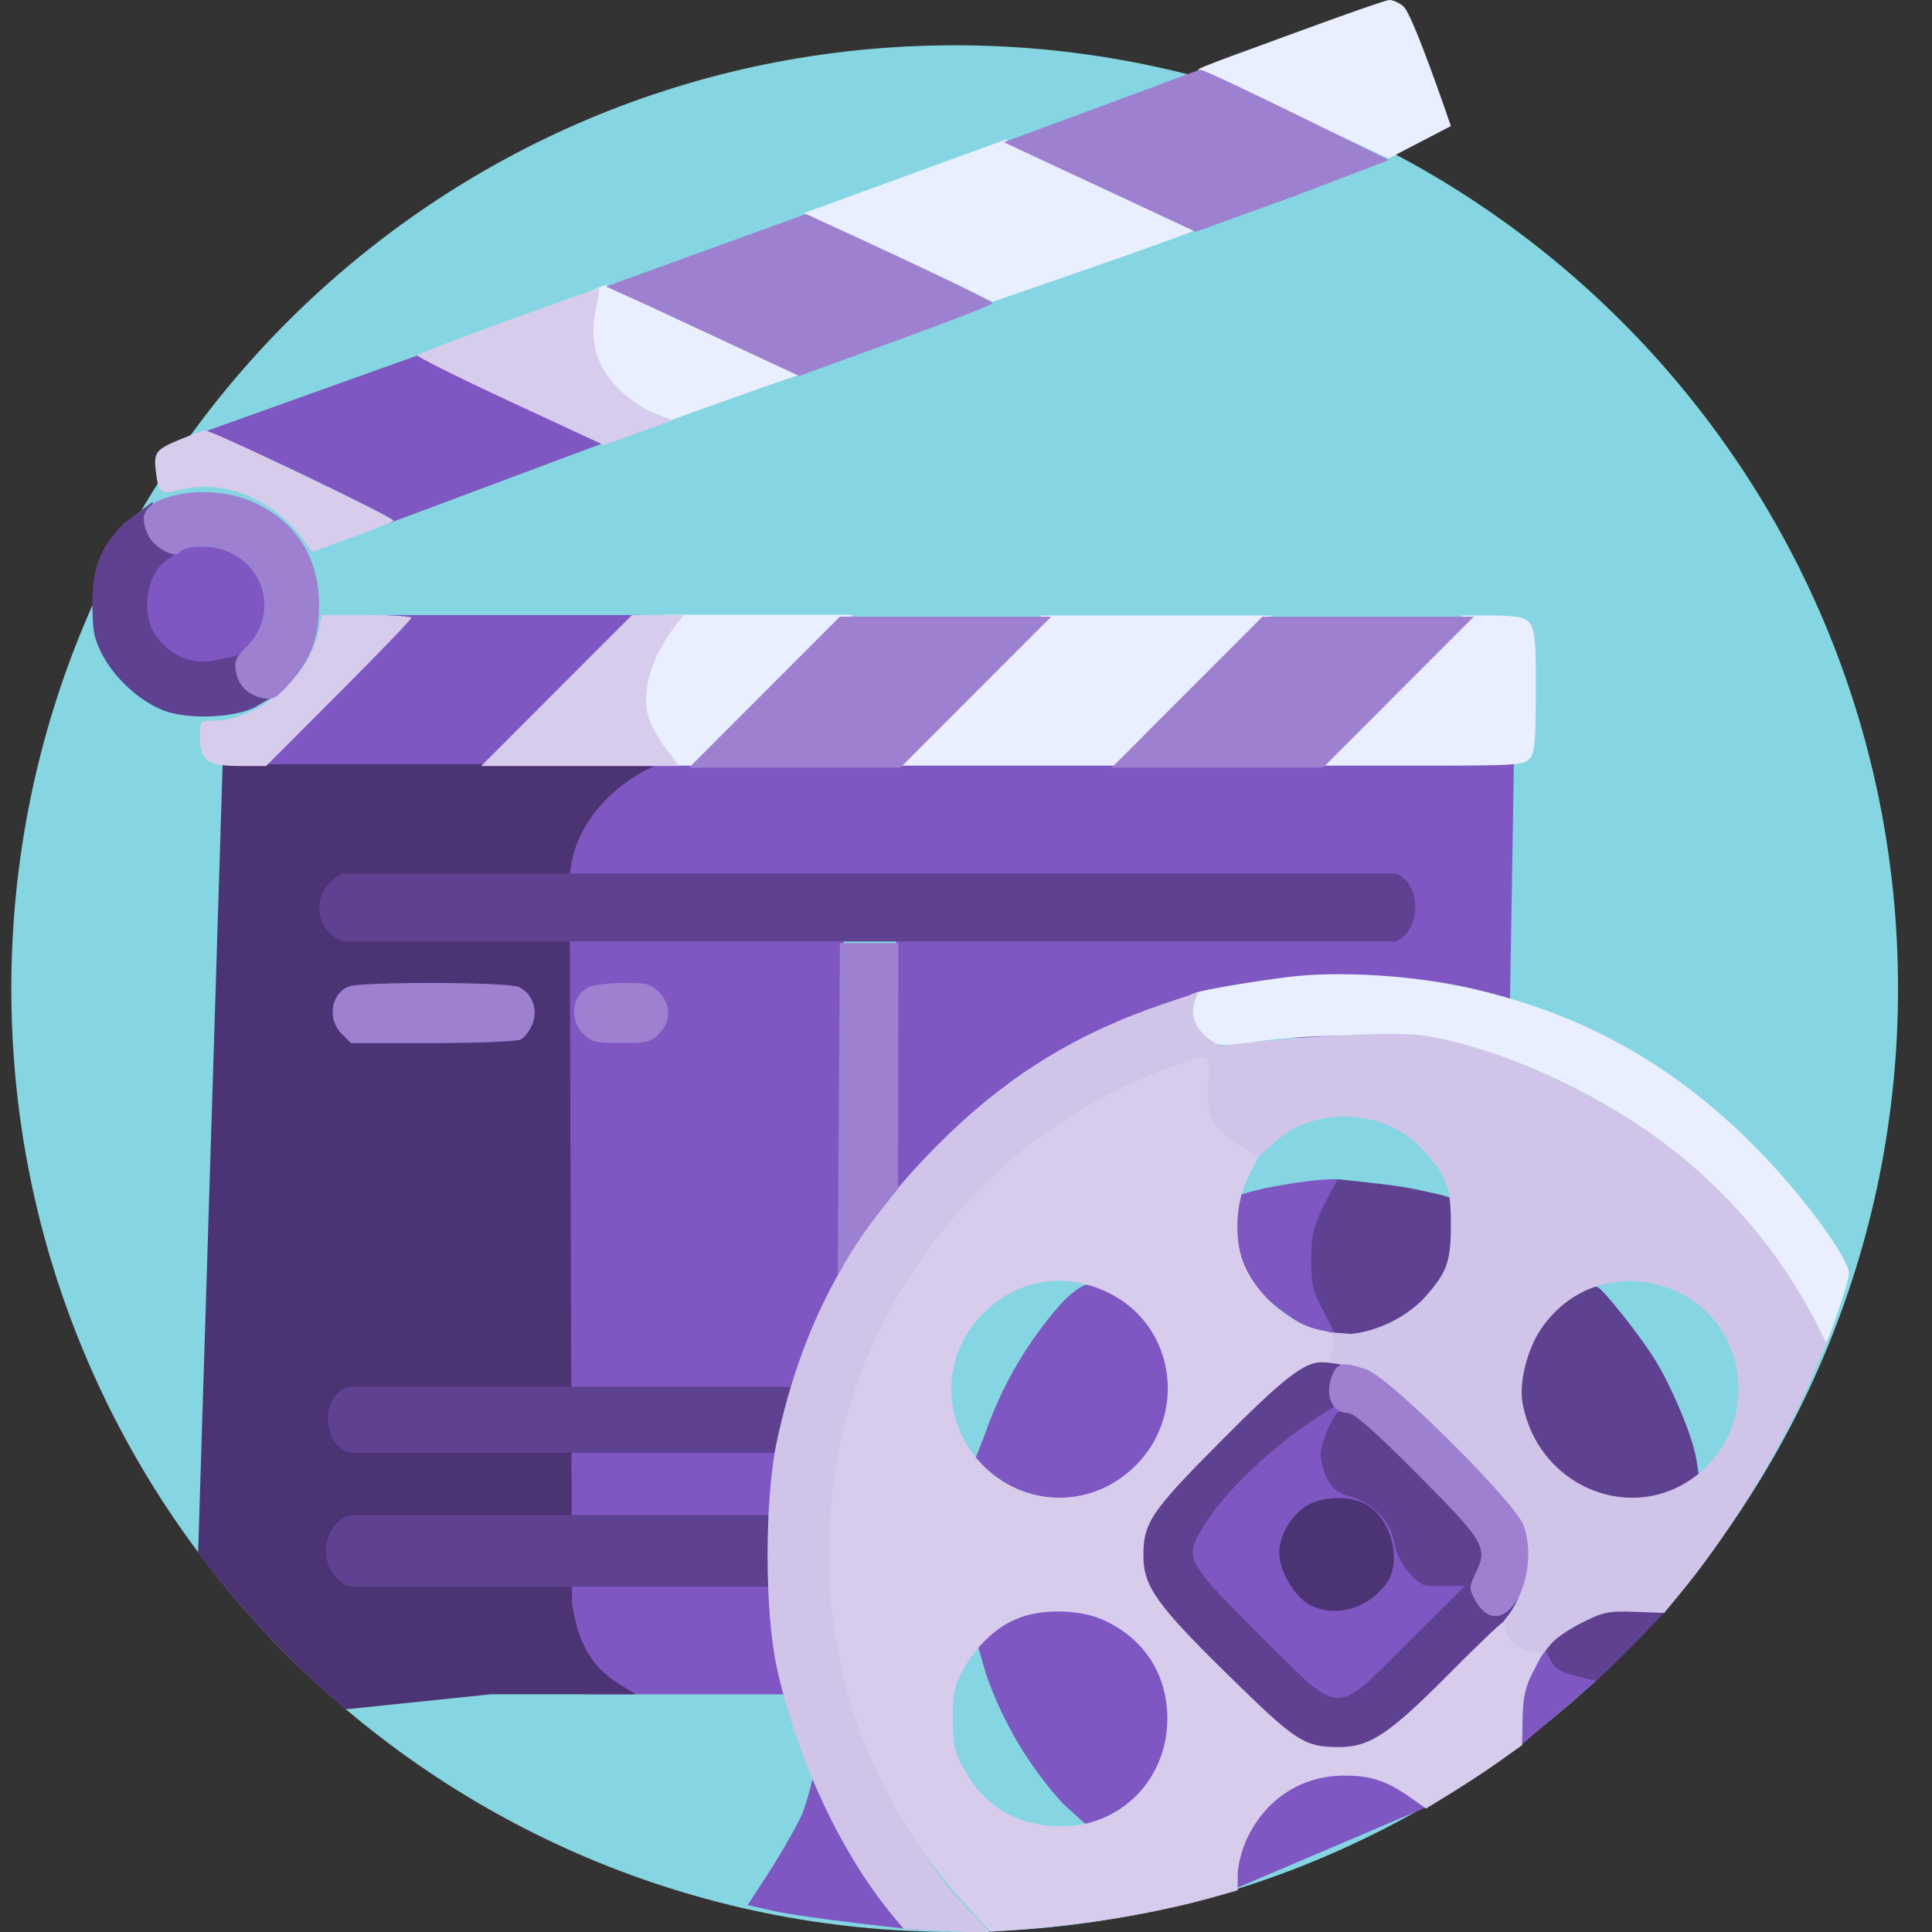 <svg width="512" height="512" viewBox="0 0 512 512" fill="none" xmlns="http://www.w3.org/2000/svg">
<rect x="0" y="0" width="512" height="512" fill="#333333" stroke="none"/>
<g clip-path="url(#clip0_17_5)">
<path d="M253 512C391.071 512 503 400.071 503 262C503 123.929 391.071 12 253 12C114.929 12 3 123.929 3 262C3 400.071 114.929 512 253 512Z" fill="#85D6E2"/>
<path fill-rule="evenodd" clip-rule="evenodd" d="M52.5 115C53.595 115.959 103.5 138.5 103.5 138.5L161 117L114 93L52.5 115ZM43.5 143C38.12 146.662 34 152.86 34 158.5C34 164.14 39.12 172.338 44.5 176C53.742 182.29 74 172.551 74 161C74 152.826 64.112 143 56 143C53.286 143 45.634 141.548 43.5 143ZM68.5 203H129L170 163H103L68.5 203ZM138.481 232H239L237.5 246.411V316.475C258.114 294.924 287.766 279.591 317 275H400L401.243 200H171L138.481 232ZM150 246L150.5 368H180.253H223.5V246H150ZM337.164 314.509C333.13 315.24 328.35 316.65 328 317C326.7 318.299 326.92 331.853 328.5 335.5C331.838 343.208 348.979 355 355 355C356.943 355 353.724 351.15 351 345.75C346.383 336.595 347.622 325.254 353.5 317L354.5 312.5C348.633 312.5 342.937 313.463 337.164 314.509ZM280.969 345.75C272.299 355.553 265.305 367.581 261.055 379.998L258.5 386.5L261.055 389.5C266.263 393.848 271.715 396.556 279 397C287.663 397.527 294.573 394.512 301 388.5C311.899 378.305 312.396 360.241 302.5 349C298.396 344.337 291.76 340.5 288 340.5C286.752 340.5 283.467 342.926 280.969 345.75ZM360 355L293.5 411L352 468L416 417L360 355ZM150 403H203.381L206.5 384L150 384.5V403ZM155.5 449H209.5L204.5 420H147L155.5 449ZM286.684 422C278.217 424.796 258.5 434 258.5 434L261.427 444C265.869 456.654 272.877 468.377 281.803 478.084L290 485.5L319.5 465.5L309 434L286.684 422ZM404.713 444C402.387 448.555 400.287 464.5 402.5 463C402.5 463 419.447 448.531 423 445.5L410.5 436.185L404.713 444ZM366 465.5L325 478.084V501.5L380 478.084L366 465.5ZM212.107 481.75C210.28 485.462 206.388 492.183 203.458 496.685L198.13 504.869L204.815 506.376C214.003 508.448 243.5 511.5 243.5 511.5C243.5 511.5 218.521 473.985 216 469C215.896 469 213.934 478.038 212.107 481.75Z" fill="#7E57C2"/>
<path fill-rule="evenodd" clip-rule="evenodd" d="M52.5 411.538C67 430.5 79.5 442.5 91.5 453L130.064 449H168.392L163.849 446.119C156.721 441.599 153.157 435.39 151.581 424.75L151 249L150.909 232L151.59 228.25C153.418 218.177 161.955 207.847 174.5 202.5H59L52.5 411.538ZM345.898 399.27C341.969 401.895 339.004 407.169 339.002 411.538C338.999 416.225 343.004 423.085 347 425.238C353.643 428.816 362.301 426.495 367.304 419.795C371.637 413.991 368.88 402.702 362.165 398.75C357.828 396.198 350.129 396.444 345.898 399.27Z" fill="#4C3474"/>
<path fill-rule="evenodd" clip-rule="evenodd" d="M32.83 138.69C26.426 145.385 24.498 150.318 24.5 160C24.502 167.286 24.886 169.232 27.191 173.623C30.619 180.157 37.734 186.427 44.129 188.552C50.554 190.686 61.91 190.175 67.411 187.506L73.5 184L68.5 181C58.332 178.365 65.945 172.752 63 173.623C62.188 173.862 56.372 175.368 53.803 175.364C48.47 175.356 43.029 171.941 40.473 166.998C37.615 161.472 39.072 152.654 43.441 149.027L48 145.5C46.227 144.02 41.061 140.744 40.473 138.69V133L32.83 138.69ZM91 231.5C82.5 235 82.5 246.5 91 249.5H369.86C376.814 246.5 376.814 234 369.86 231.5H91ZM350.74 319.603C347.955 325.485 347.474 327.604 347.475 334C347.476 340.462 347.894 342.261 350.495 347L354.006 354H361.862C377.415 353.617 389.315 335.645 386.474 320.5C385.841 317.127 383.703 317.099 376.814 315.532C370.677 314.136 364.409 313.592 358.168 312.906L354.474 312.5L350.74 319.603ZM414.5 342.5C404.887 348.257 401.696 356.843 401 367.5C400.601 373.599 402.369 376.845 404.5 381.5C409.49 392.398 420.112 397.874 432.5 398.5C439.392 398.848 441.547 399.095 446.5 396.672L450.189 390.748L449.54 386.686C448.629 380.989 443.579 368.693 438.99 361C435.109 354.492 424.417 340.997 423.148 341.004C422.777 341.006 416.425 341.348 414.5 342.5ZM346.474 360.5C334.352 364.832 308.391 390.057 302.974 402C292.95 424.096 326.943 454.279 342.974 462.5C369.656 476.179 405.142 438.817 411.31 418C399.873 409.275 369.36 374 355.129 374C353.645 374 349.974 382.24 349.976 385.566C349.976 387.18 350.764 390.04 351.726 391.922C353.1 394.613 354.467 395.628 358.12 396.672C364.019 398.358 368.705 403.467 369.624 409.213C370.051 411.881 371.462 414.652 373.558 416.937C376.619 420.273 377.192 420.491 382.562 420.365L388.296 420.229L373.319 435.115C353.156 455.154 355.922 455.282 333.798 433.295C315.736 415.346 314.306 413.101 317.295 407.371C324.205 394.127 341.825 379.404 354.974 372L355.129 361C355.129 361 351.857 358.576 346.474 360.5ZM92.883 385C92.883 385 180.889 385 211 385V367.5H92.474C85 369.5 85 383 92.883 385ZM92.883 401.5C84.5 404 84 417.5 92.883 420.5H206.5V401.5H92.883ZM424 426.5C418.347 428.288 413.698 431.611 411 434.5C408.819 436.835 409.912 437.979 411.31 440.683C412.795 443.555 418.385 444.196 423 445.5C423 445.5 437.341 431.893 443 425C439.27 423.953 428.339 425.128 424 426.5Z" fill="#5F4192"/>
<path fill-rule="evenodd" clip-rule="evenodd" d="M343.228 8.683C330.431 13.407 317.078 18.091 317.5 18.5L368 42L384.495 33.406C384.495 33.406 374.455 3.753 371.903 1.656C370.732 0.693 369.036 -0.052 368.134 1.53272e-06C367.233 0.052 356.025 3.959 343.228 8.683ZM213 56.5L263 80C263 80 316.536 61.648 316.5 61C316.441 59.949 266.5 37 266.5 37L213 56.5ZM155.5 77.5C153.583 83 154.726 94.933 157.5 100.5C160.262 106.042 164.006 108.441 171 110.904L176 112L195.049 105.17C203.744 102.015 214.1 98.596 214 98.5C213.712 98.219 160.5 75.5 160.5 75.5L155.5 77.5ZM160 202.906H185.5L226 162.906H201.825H176L160 202.906ZM236 202.906H298L337 163.127H276L236 202.906ZM348.5 202.906H377.599C401.601 202.906 403.817 202.76 405.34 201.077C406.74 199.531 406.995 196.695 406.995 182.7C406.995 163.453 407.105 163.682 397.64 163.127H387.5L348.5 202.906ZM344.495 258.585C338.696 259.082 321.865 261.68 317.495 262.906C313.883 263.919 314.995 264.163 314.995 268.437C314.995 271.899 315.599 273.52 317.745 275.812L323.495 276.906L329.495 276.735C341.949 273.949 368.683 273.692 381.369 276.237C423.961 284.781 459.226 311.023 478.879 348.8C481.242 353.342 483.334 356.9 483.528 356.706C484.49 355.744 489.996 339.482 490 337.588C490.01 333.287 477 315.789 464.556 303.366C443.081 281.929 419.613 268.844 390.495 262.072C376.386 258.791 358.188 257.412 344.495 258.585Z" fill="#E9EFFF"/>
<path fill-rule="evenodd" clip-rule="evenodd" d="M304.5 267.39C282.576 275.406 265.416 286.443 248.464 303.436C225.805 326.147 212.647 350.414 205.866 382C202.628 397.079 202.597 426.806 205.804 441.648C211.049 465.923 222.941 491.382 236.734 507.859L239.546 511.219L251.023 511.755L262.5 512.291L255.459 504.863C239.16 487.666 231.75 465.033 226 440C223.386 428.62 220.233 413.662 221.853 401.5C228.788 349.439 260.47 302.217 310 284.5L323.5 277.219C318.002 274.5 314 270 317.539 263C317.539 263 309.45 265.58 304.5 267.39ZM323.5 277.219L310 284.5C308.962 290.779 317.858 293.076 320 297.5C321.587 300.779 324.04 302.81 328 304.783L333 307L337.45 303.059C348.037 292.834 367.17 293.664 377.193 304.783C383.503 311.782 384.492 314.456 384.492 324.5C384.492 334.313 383.54 337.037 377.844 343.525C373.112 348.915 364.939 352.871 358 353.5L351.5 353C350.751 355.983 350.5 361 350.5 361C351.825 361 359.967 362.151 362 363C366.698 364.963 397.52 396.999 400.388 402.5C404.191 409.795 405.958 418.59 400.388 427.142C398.93 429.382 396.954 430.476 398 433C399.207 435.915 401.894 441.648 405 441.648C405.858 441.648 410.073 436.906 411.125 435.569C412.176 434.232 415.841 431.728 419.268 430.006C424.891 427.18 426.259 426.902 433.262 427.154L441.024 427.434L445.137 422.467C457.293 407.788 469.518 388.186 478.355 369.206L484 356C473.119 332.739 456.936 313.63 435.5 299C419.17 287.855 397.013 277.758 377.844 274.5C367.946 272.818 331.91 275.795 323.5 277.219ZM443.967 342.081C462.229 349.937 466.51 374.802 452.022 388.863C435.301 405.089 407.889 395.481 403.494 371.852C402.502 366.52 404.676 357.705 408.319 352.292C416.326 340.391 430.56 336.314 443.967 342.081Z" fill="#D1C4E9"/>
<path fill-rule="evenodd" clip-rule="evenodd" d="M134.825 84.854C121.803 89.619 110.883 93.783 110.559 94.108C110.234 94.433 121.233 99.929 135 106.322L160.033 117.946L169.144 114.657L178.255 111.369L173.417 109.521C170.663 108.47 166.561 105.656 163.895 102.991C158.013 97.108 156.1 90.422 157.901 82.028C158.528 79.102 158.92 76.592 158.771 76.449C158.622 76.307 147.846 80.089 134.825 84.854ZM48.508 116.133C41.264 119.07 40.71 119.734 41.281 124.798C41.928 130.54 42.729 131.19 47.53 129.864C59.011 126.694 72.796 132.322 80.622 143.375L82.658 146.25L93.079 142.478C98.81 140.403 103.854 138.395 104.286 138.016C105.005 137.387 56.036 113.929 54.267 114.055C53.845 114.085 51.254 115.02 48.508 116.133ZM84.528 166.703C82.184 179.196 68.549 191 56.462 191C53.044 191 53 191.055 53 195.345C53 201.58 54.965 203 63.588 203H70.519L89.76 183.741C100.342 173.148 109 164.148 109 163.741C109 163.333 103.65 163 97.111 163H85.223L84.528 166.703ZM147.5 183L127.519 203H153.753H179.987L176.585 198.544C174.715 196.093 172.639 192.437 171.973 190.419C169.805 183.848 172.342 174.683 178.665 166.25L181.102 163H174.292H167.481L147.5 183ZM310 282.898C284.414 292.452 263.734 307.74 247.639 329C231.112 350.83 222.265 373.893 220.104 400.782C216.997 439.432 230.155 477.074 256.781 505.71L262.556 511.921L270.028 511.387C288.434 510.073 307.373 506.863 322.75 502.451L328 500.944L328.01 496.722C328.015 494.395 329.086 490.21 330.395 487.398C335.294 476.877 344.756 470.645 355.972 470.554C363.172 470.494 367.375 471.86 373.709 476.318L377.917 479.28L384.709 475.118C388.444 472.829 394.169 469.053 397.431 466.728L403.362 462.5L403.505 455.316C403.617 449.699 404.221 447.026 406.276 443.066L408.904 438H406.587C403.54 438 399 434.366 399 431.927C399 430.867 398.656 430 398.237 430C397.817 430 391.179 436.348 383.487 444.106C368.321 459.401 362.955 462.973 355.116 462.99C345.593 463.011 343.669 461.765 325.126 443.558C306.551 425.321 303.029 420.355 303.01 412.376C302.989 403.555 304.978 400.592 323.282 382.18C340.207 365.155 345.518 361 350.355 361C352.458 361 352.841 360.465 353.165 357.068C353.528 353.263 353.427 353.116 350.02 352.494C342.269 351.079 333.641 343.822 329.89 335.565C326.945 329.08 327.323 318.696 330.75 311.929L333.5 306.5L329.032 304C326.574 302.625 323.498 299.925 322.196 298C320.135 294.951 319.875 293.565 320.184 287.25C320.602 278.714 320.882 278.834 310 282.898ZM293.682 342.563C311.834 351.38 315.001 375.823 299.767 389.52C288.364 399.772 271.456 399.298 260.579 388.421C249.886 377.728 249.246 360.818 259.11 349.613C268.229 339.253 281.356 336.576 293.682 342.563ZM292.602 429.395C303.334 434.392 309.355 443.774 309.355 455.5C309.355 471.455 297.093 483.965 281.428 483.99C269.72 484.009 261.066 478.965 255.468 468.859C252.871 464.17 252.5 462.5 252.5 455.5C252.5 448.5 252.871 446.83 255.468 442.141C258.976 435.808 264.673 430.643 270.385 428.617C276.998 426.272 286.618 426.609 292.602 429.395Z" fill="#D8CCED"/>
<path fill-rule="evenodd" clip-rule="evenodd" d="M311.59 20.81C308.29 22.064 296.684 26.374 285.798 30.387L266.006 37.685L316.877 61.429L342.233 52.267L368.09 42.433C368.09 42.433 319.475 18.306 318.09 18.471C317.815 18.504 314.89 19.557 311.59 20.81ZM187.205 66.287L160.59 75.933L171.705 80.959C177.692 83.763 189.162 89.111 197.194 92.843L211.798 99.629L237.444 90.311C251.549 85.186 263.09 80.707 263.09 80.358C263.09 79.814 245.692 71.45 220.59 59.928L213.59 56.715L187.205 66.287ZM43.09 132.26C37.934 134.229 36.874 137.18 39.5 142.258C41.023 145.204 46.566 148.089 47.573 146.46C48.732 144.585 55.753 144.314 59.925 145.984C70.658 150.278 73.48 163.243 65.433 171.29C62.457 174.266 62.024 175.265 62.532 177.974C63.253 181.816 65.688 184.203 69.711 185.007C72.303 185.526 73.209 185.044 76.508 181.392C82.383 174.89 84.549 169.243 84.549 160.433C84.549 147.907 78.693 138.526 67.599 133.277C60.394 129.869 50.435 129.455 43.09 132.26ZM202.59 183.433L182.609 203.433H210.609H238.609L258.59 183.433L278.571 163.433H250.571H222.571L202.59 183.433ZM314.59 183.433L294.609 203.433H322.609H350.609L370.59 183.433L390.571 163.433H362.571H334.571L314.59 183.433ZM222 338C227 329 230 325 238 315L238.09 249.933H222.59L222 338ZM92.405 261.44C87.668 263.349 86.666 270.1 90.545 273.978L92.999 276.433H114.61C126.533 276.433 137.027 276.002 138.019 275.471C139.007 274.942 140.382 273.142 141.074 271.471C142.671 267.617 141.066 263.199 137.475 261.563C134.505 260.209 95.722 260.104 92.405 261.44ZM156.405 261.44C151.668 263.349 150.666 270.1 154.545 273.978C156.719 276.153 157.864 276.433 164.59 276.433C171.316 276.433 172.461 276.153 174.635 273.978C176.183 272.431 177.09 270.381 177.09 268.433C177.09 266.485 176.183 264.435 174.635 262.888C172.494 260.746 171.313 260.441 165.385 260.496C161.648 260.531 157.607 260.956 156.405 261.44ZM353.251 363.98C350.851 369.247 352.779 374.433 357.137 374.433C358.813 374.433 363.989 378.978 375.647 390.683C393.449 408.558 394.352 410.089 391.083 416.832C389.381 420.345 389.338 421.012 390.652 423.553C393.726 429.498 398.108 429.874 401.665 424.5C405.107 419.297 406.037 410.2 403.74 404.189C401.327 397.873 368.314 365.1 362.214 362.965C356.178 360.852 354.594 361.031 353.251 363.98Z" fill="#9E80D1"/>
</g>
<defs>
<clipPath id="clip0_17_5">
<rect width="512" height="512" fill="white"/>
</clipPath>
</defs>
</svg>
